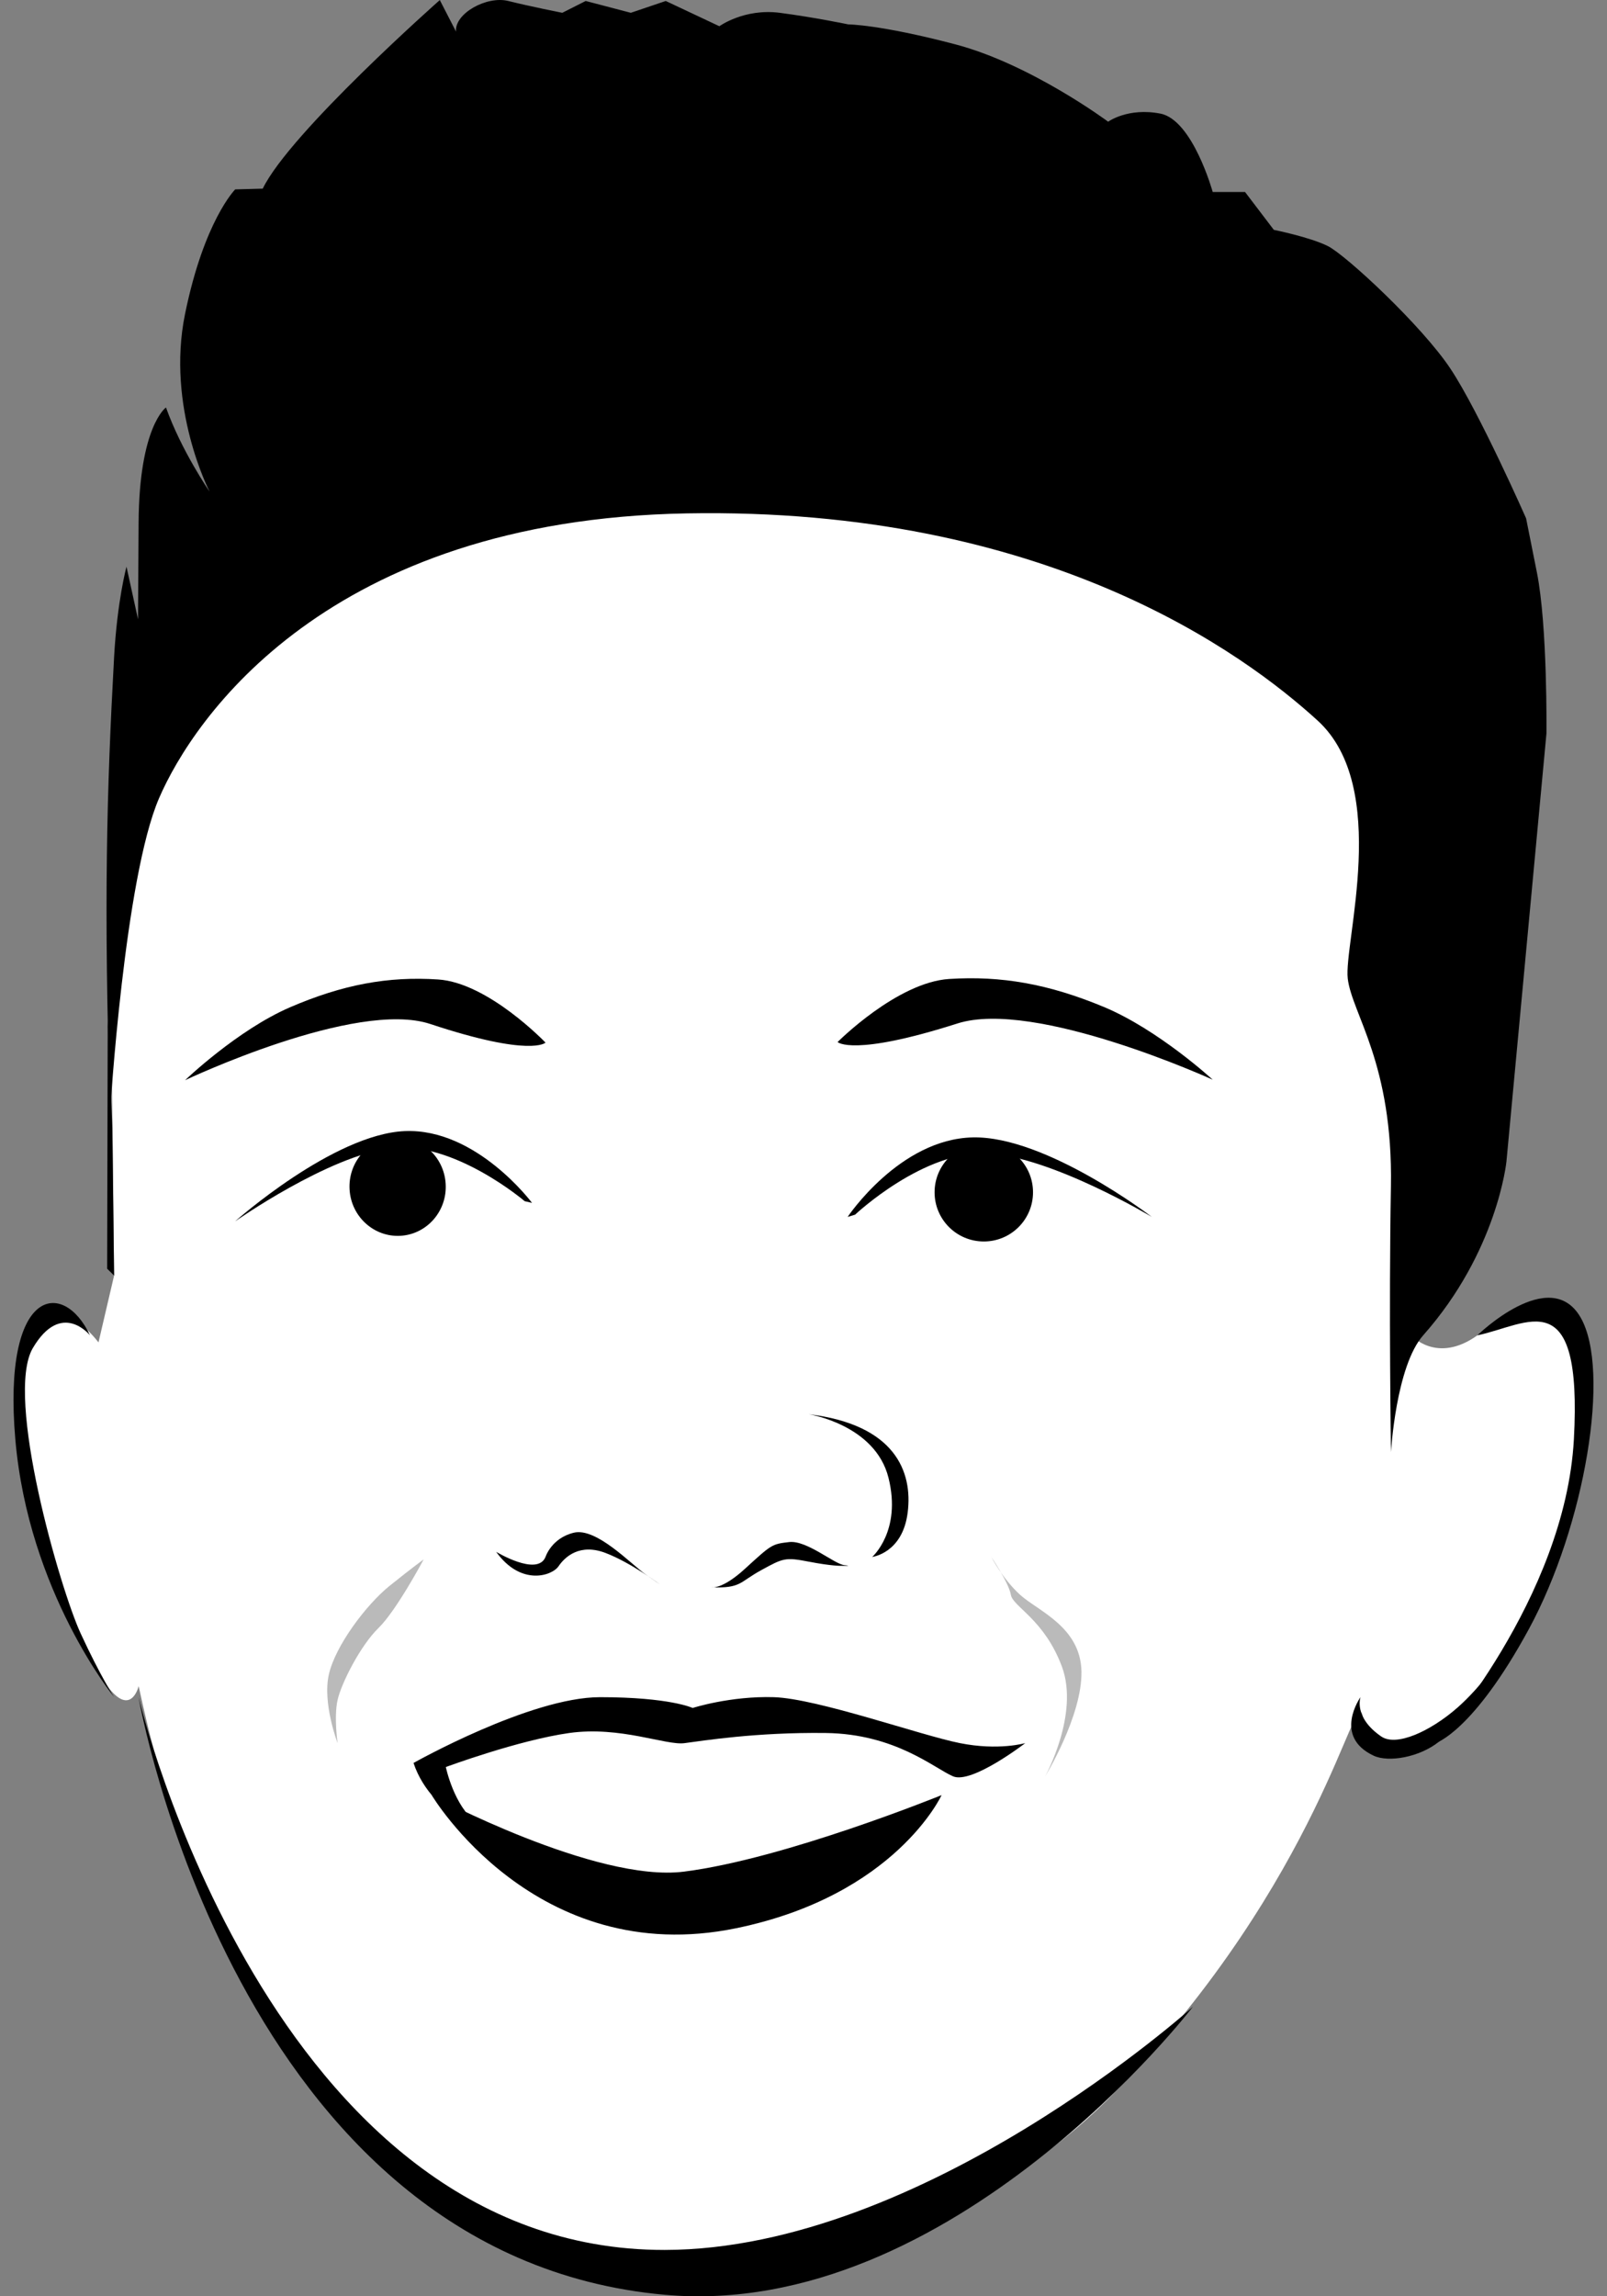 <svg width="28" height="40" viewBox="0 0 28 40" fill="none" xmlns="http://www.w3.org/2000/svg">
<rect x="0" y="0" width="28" height="40" fill="#808080" stroke="none"/>
<g clip-path="url(#clip0_32_212)">
<path d="M1.988 22.22C1.988 22.22 1.965 20.012 1.928 16.832C1.89 13.652 4.738 9.423 6.928 8.487C9.117 7.55 19.417 5.719 22.43 9.668C25.444 13.616 24.624 19.546 24.851 20.49C25.077 21.433 24.589 23.261 24.589 23.261C24.589 23.261 25.033 23.768 25.742 23.261C26.45 22.754 27.487 22.185 27.602 23.812C27.766 26.13 26.607 28.66 25.395 29.748C24.297 30.734 23.936 30.536 23.782 30.047C23.766 29.996 23.753 29.943 23.741 29.887C23.613 29.29 23.035 32.709 19.436 36.434C15.836 40.16 9.229 40.851 6.686 37.636C4.143 34.422 3.12 32.67 2.416 29.372C2.416 29.372 2.009 31.084 0.376 25.47C0.376 25.47 -0.112 23.405 0.957 22.957C1.297 22.816 1.716 23.384 1.716 23.384L1.988 22.22Z" fill="white"/>
<path d="M17.272 27.121C17.272 27.121 17.466 27.499 17.773 27.78C18.081 28.06 18.826 28.336 18.843 29.113C18.859 29.89 18.211 30.943 18.211 30.943C18.211 30.943 18.81 29.859 18.503 29.033C18.196 28.207 17.648 27.989 17.613 27.781C17.578 27.573 17.272 27.121 17.272 27.121Z" fill="#BABABA"/>
<path d="M7.382 27.164C7.382 27.164 6.907 28.057 6.594 28.36C6.281 28.664 5.948 29.319 5.882 29.613C5.816 29.908 5.882 30.364 5.882 30.364C5.882 30.364 5.616 29.67 5.73 29.168C5.844 28.664 6.385 27.95 6.784 27.628C7.183 27.307 7.382 27.164 7.382 27.164Z" fill="#BABABA"/>
<path d="M14.09 24.635C14.09 24.635 15.25 24.815 15.481 25.743C15.713 26.67 15.197 27.121 15.197 27.121C15.197 27.121 15.726 27.057 15.815 26.349C15.906 25.64 15.598 24.815 14.09 24.635Z" fill="black"/>
<path d="M7.522 31.27C7.522 31.27 9.326 34.309 12.826 33.589C15.605 33.017 16.406 31.27 16.406 31.27C16.406 31.27 13.677 32.381 11.917 32.603C10.383 32.798 7.522 31.27 7.522 31.27Z" fill="black"/>
<path d="M25.741 23.261C25.741 23.261 27.003 22.028 27.538 22.946C28.073 23.864 27.615 26.579 26.639 28.377C25.663 30.174 25.013 30.364 25.013 30.364C25.013 30.364 27.27 27.85 27.423 25.073C27.575 22.295 26.62 23.08 25.741 23.261Z" fill="black"/>
<path d="M2.414 29.562C2.414 29.562 4.701 39.202 11.582 39.193C16.098 39.186 20.785 34.956 20.785 34.956C20.785 34.956 16.595 40.424 11.582 39.974C4.098 39.302 2.414 29.562 2.414 29.562Z" fill="black"/>
<path d="M17.142 21.626C17.615 21.626 17.999 21.243 17.999 20.769C17.999 20.295 17.615 19.912 17.142 19.912C16.668 19.912 16.284 20.295 16.284 20.769C16.284 21.243 16.668 21.626 17.142 21.626Z" fill="black"/>
<path d="M6.981 21.527C7.444 21.498 7.795 21.091 7.765 20.619C7.736 20.146 7.337 19.786 6.875 19.815C6.413 19.844 6.062 20.25 6.091 20.723C6.12 21.196 6.519 21.555 6.981 21.527Z" fill="black"/>
<path d="M14.769 21.198C14.769 21.198 15.675 19.839 16.951 19.813C18.227 19.786 20.069 21.198 20.069 21.198C20.069 21.198 18.34 20.159 17.22 20.093C16.099 20.027 14.899 21.159 14.899 21.159L14.769 21.198Z" fill="black"/>
<path d="M9.27 20.954C9.27 20.954 8.302 19.652 7.055 19.703C5.808 19.755 4.097 21.275 4.097 21.275C4.097 21.275 5.72 20.134 6.81 20C7.901 19.866 9.142 20.924 9.142 20.924L9.27 20.954Z" fill="black"/>
<path d="M14.594 18.152C14.594 18.152 15.63 17.111 16.539 17.053C17.448 16.995 18.269 17.14 19.227 17.538C20.185 17.936 21.13 18.808 21.13 18.808C21.13 18.808 18.033 17.396 16.68 17.829C14.854 18.412 14.594 18.152 14.594 18.152Z" fill="black"/>
<path d="M9.505 18.162C9.505 18.162 8.509 17.12 7.635 17.062C6.762 17.004 5.974 17.15 5.052 17.547C4.132 17.945 3.224 18.817 3.224 18.817C3.224 18.817 6.2 17.405 7.499 17.838C9.255 18.42 9.505 18.162 9.505 18.162Z" fill="black"/>
<path d="M7.205 30.71C7.205 30.71 9.238 29.564 10.455 29.564C11.672 29.564 12.069 29.752 12.069 29.752C12.069 29.752 12.724 29.541 13.484 29.564C14.243 29.588 16.044 30.229 16.723 30.364C17.401 30.5 17.864 30.364 17.864 30.364C17.864 30.364 16.933 31.082 16.606 30.943C16.279 30.803 15.601 30.203 14.386 30.188C13.17 30.173 12.247 30.323 11.925 30.365C11.603 30.407 10.808 30.064 9.919 30.188C9.03 30.313 7.768 30.781 7.768 30.781C7.768 30.781 7.909 31.462 8.305 31.753C8.703 32.044 8.703 32.044 8.703 32.044C8.703 32.044 7.533 31.692 7.205 30.71Z" fill="black"/>
<path d="M1.568 23.261C1.568 23.261 1.071 22.64 0.573 23.481C0.075 24.322 1.051 27.688 1.405 28.453C1.759 29.219 1.988 29.562 1.988 29.562C1.988 29.562 0.497 27.736 0.267 25.073C0.038 22.409 1.108 22.277 1.568 23.261Z" fill="black"/>
<path d="M9.505 27.121C9.505 27.121 9.607 26.794 9.998 26.699C10.389 26.604 10.989 27.242 11.246 27.423C11.504 27.604 11.504 27.604 11.504 27.604C11.504 27.604 10.999 27.223 10.551 27.052C10.103 26.881 9.846 27.116 9.732 27.283C9.618 27.452 9.074 27.632 8.645 27.032C8.645 27.032 9.363 27.468 9.505 27.121Z" fill="black"/>
<path d="M12.394 27.651C12.394 27.651 12.576 27.696 12.975 27.332C13.443 26.905 13.445 26.897 13.751 26.862C14.057 26.827 14.537 27.247 14.712 27.264C14.887 27.282 14.66 27.276 14.66 27.276C14.66 27.276 14.498 27.282 14.09 27.203C13.682 27.124 13.647 27.141 13.262 27.352C12.878 27.562 12.918 27.668 12.394 27.651Z" fill="black"/>
<path d="M1.988 11.445C1.861 13.769 1.803 15.707 1.919 19.36C1.919 19.36 2.17 15.296 2.771 13.905C3.372 12.513 5.707 9.056 11.964 8.943C18.221 8.83 21.68 11.386 22.958 12.552C24.235 13.717 23.409 16.433 23.483 17.048C23.558 17.664 24.273 18.524 24.235 20.669C24.197 22.814 24.236 25.295 24.236 25.295C24.236 25.295 24.322 23.797 24.798 23.26C26.092 21.799 26.248 20.233 26.248 20.233L26.945 12.776C26.945 12.776 26.966 10.91 26.778 9.969C26.591 9.028 26.59 9.028 26.59 9.028C26.59 9.028 25.773 7.176 25.272 6.422C24.77 5.668 23.451 4.444 23.137 4.287C22.823 4.13 22.195 4.004 22.195 4.004L21.693 3.344H21.13C21.13 3.344 20.782 2.088 20.218 1.979C19.652 1.869 19.308 2.12 19.308 2.12C19.308 2.12 17.958 1.116 16.64 0.771C15.322 0.425 14.779 0.425 14.779 0.425C14.779 0.425 14.205 0.304 13.586 0.223C12.967 0.143 12.534 0.457 12.534 0.457L11.6 0.017L10.991 0.223L10.205 0.017L9.797 0.223C9.797 0.223 9.231 0.111 8.856 0.017C8.48 -0.077 7.915 0.237 7.946 0.551L7.663 0.001C7.663 0.001 5.049 2.312 4.578 3.286L4.098 3.299C4.098 3.299 3.556 3.842 3.224 5.47C2.891 7.098 3.652 8.564 3.652 8.564C3.652 8.564 3.163 7.857 2.892 7.098C2.892 7.098 2.425 7.423 2.415 9.106C2.405 10.788 2.405 10.788 2.405 10.788L2.204 9.872C2.203 9.876 2.043 10.46 1.988 11.445Z" fill="black"/>
<path d="M23.706 29.562C23.706 29.562 23.576 29.912 24.067 30.249C24.328 30.428 24.912 30.166 25.393 29.748C25.816 29.381 26.156 28.861 26.156 28.861C26.156 28.861 25.717 29.817 25.078 30.335C24.732 30.615 24.193 30.702 23.938 30.585C23.215 30.249 23.706 29.562 23.706 29.562Z" fill="black"/>
<path d="M1.867 22.1L1.877 17.774L1.958 19.664L1.988 22.22L1.867 22.1Z" fill="black"/>
</g>
<defs>
<clipPath id="clip0_32_212">
<rect width="27.529" height="40" fill="white" transform="translate(0.236)"/>
</clipPath>
</defs>
</svg>
